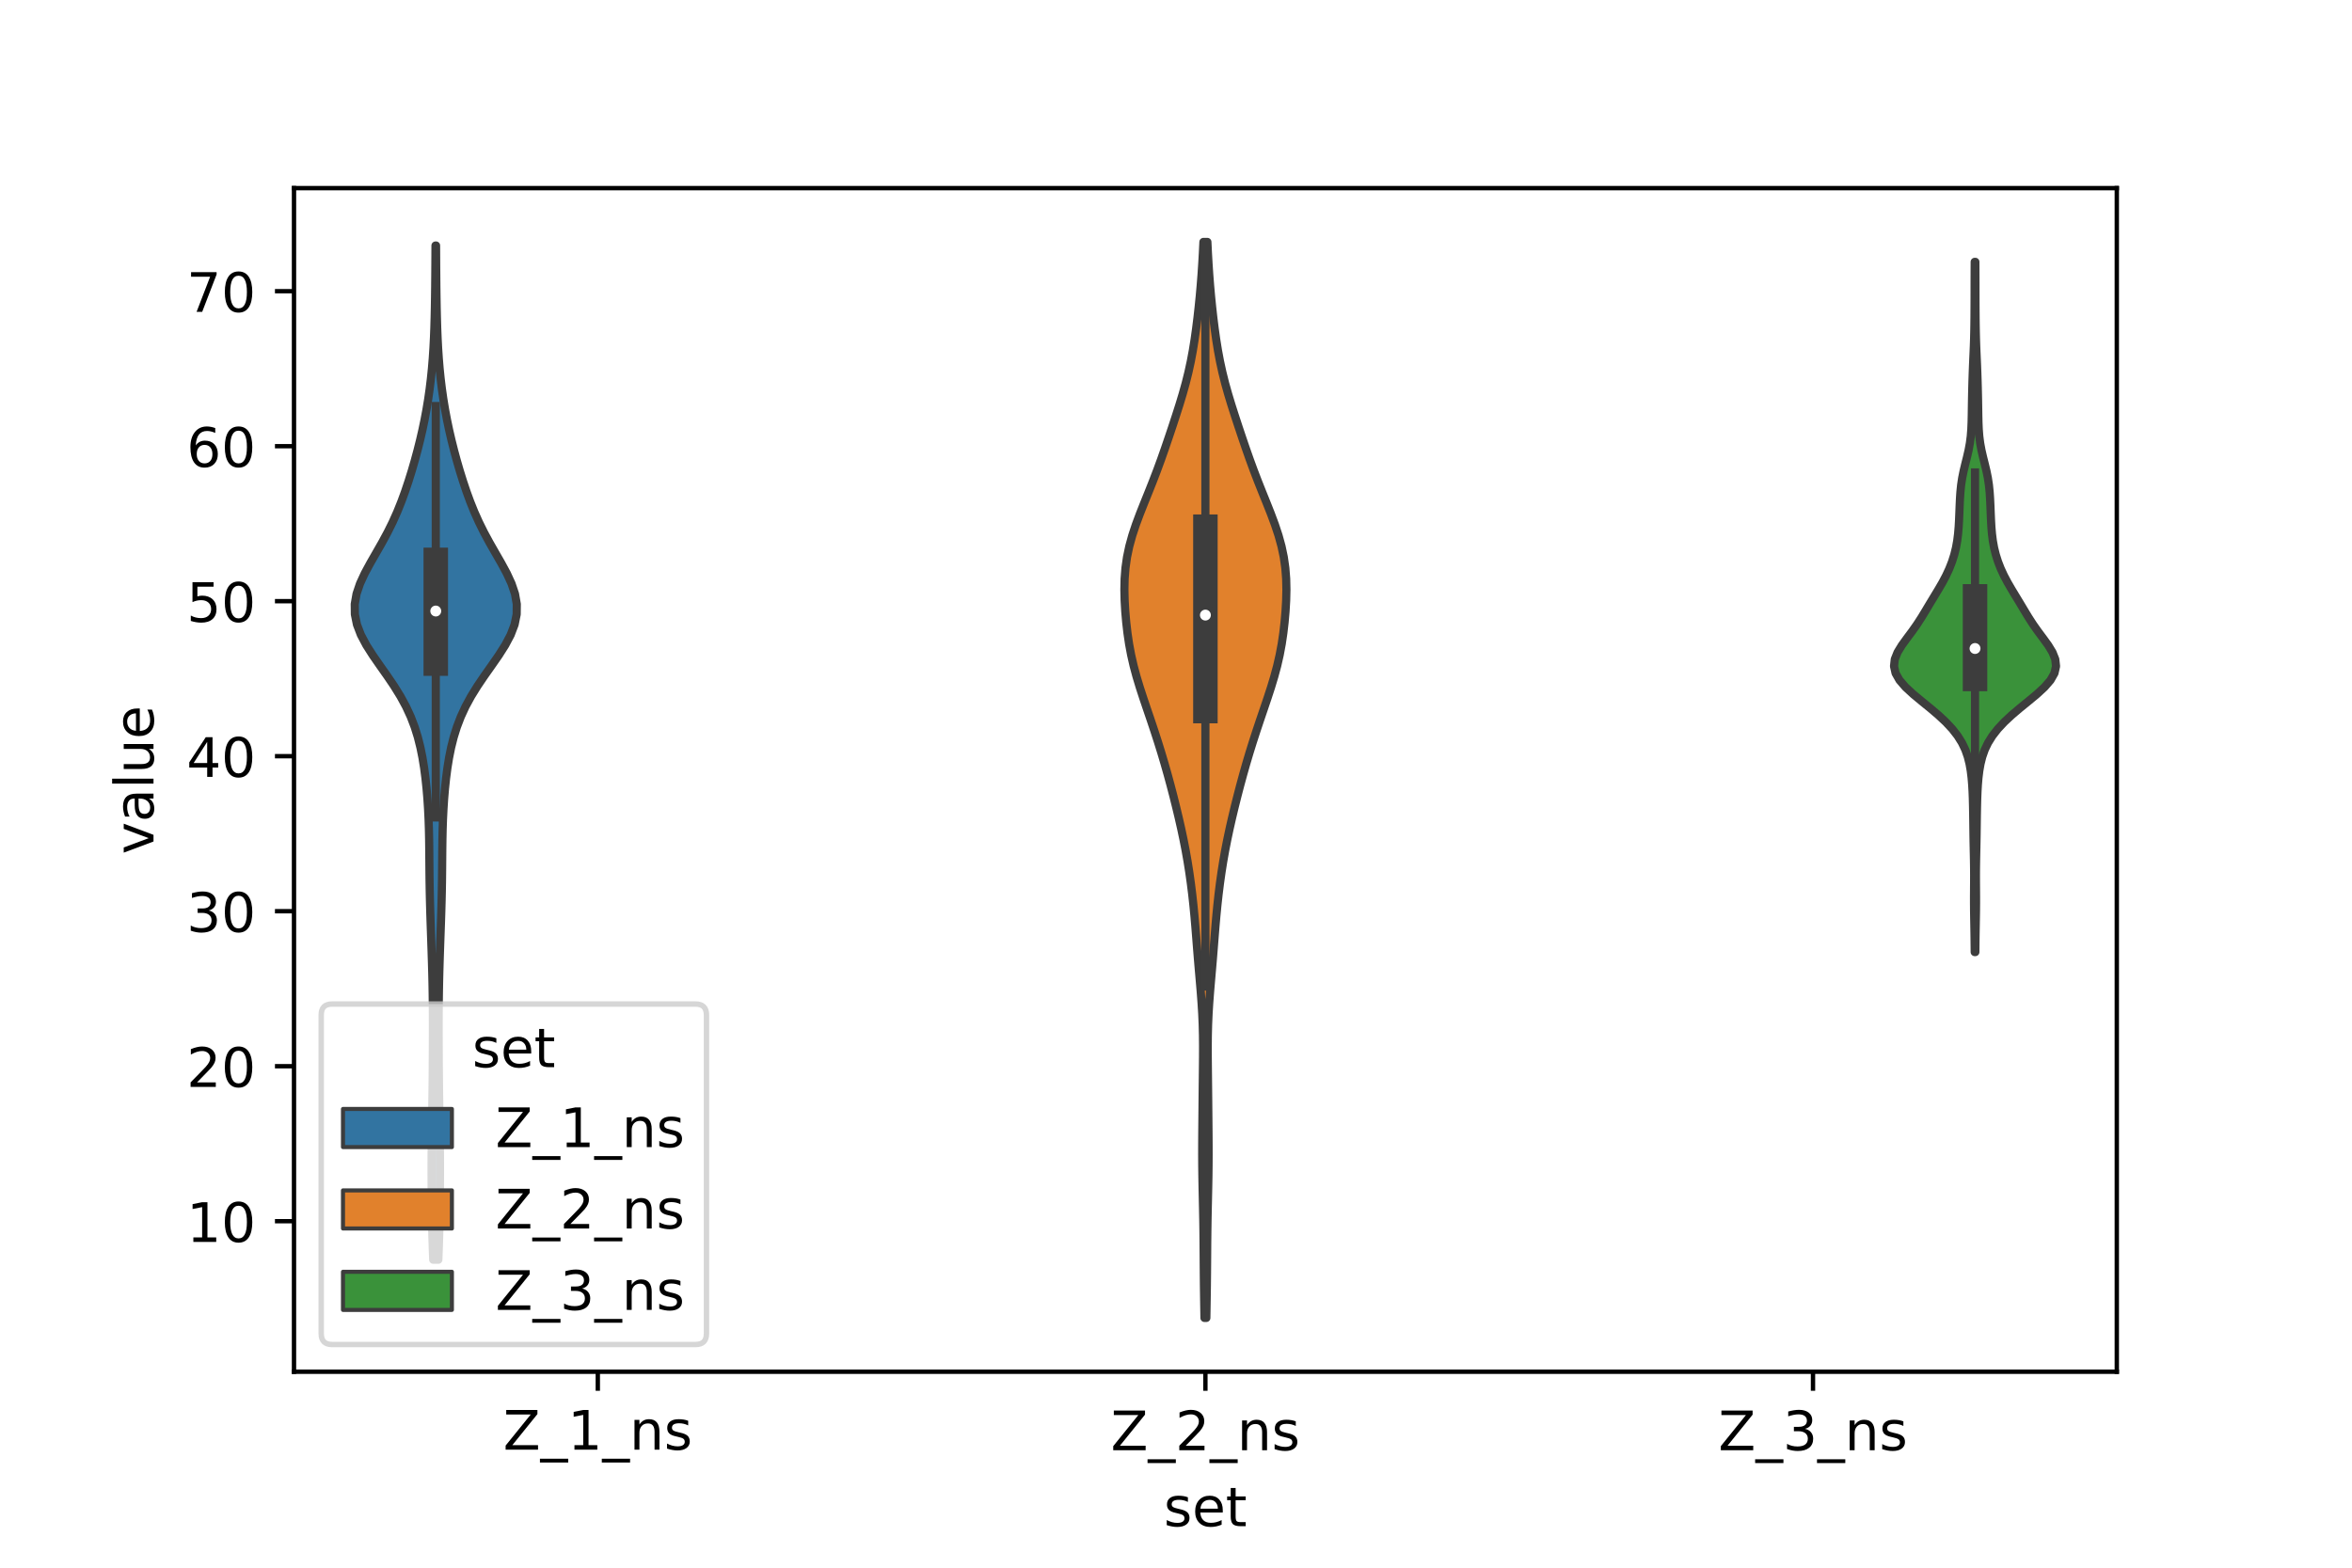 <?xml version="1.0" encoding="utf-8" standalone="no"?>
<!DOCTYPE svg PUBLIC "-//W3C//DTD SVG 1.1//EN"
  "http://www.w3.org/Graphics/SVG/1.1/DTD/svg11.dtd">
<!-- Created with matplotlib (https://matplotlib.org/) -->
<svg height="288pt" version="1.1" viewBox="0 0 432 288" width="432pt" xmlns="http://www.w3.org/2000/svg" xmlns:xlink="http://www.w3.org/1999/xlink">
 <defs>
  <style type="text/css">*{stroke-linecap:butt;stroke-linejoin:round;}</style>
 </defs>
 <g id="figure_1">
  <g id="patch_1">
   <path d="M 0 288 
L 432 288 
L 432 0 
L 0 0 
z
" style="fill:#ffffff;"/>
  </g>
  <g id="axes_1">
   <g id="patch_2">
    <path d="M 54 252 
L 388.8 252 
L 388.8 34.56 
L 54 34.56 
z
" style="fill:#ffffff;"/>
   </g>
   <g id="PolyCollection_1">
    <defs>
     <path d="M 80.512 -56.574 
L 79.568 -56.574 
L 79.496 -58.456 
L 79.434 -60.338 
L 79.384 -62.22 
L 79.345 -64.102 
L 79.316 -65.984 
L 79.295 -67.866 
L 79.279 -69.748 
L 79.27 -71.63 
L 79.267 -73.512 
L 79.271 -75.394 
L 79.285 -77.276 
L 79.306 -79.158 
L 79.334 -81.04 
L 79.366 -82.922 
L 79.397 -84.804 
L 79.426 -86.686 
L 79.45 -88.568 
L 79.469 -90.45 
L 79.484 -92.332 
L 79.496 -94.215 
L 79.505 -96.097 
L 79.51 -97.979 
L 79.511 -99.861 
L 79.506 -101.743 
L 79.492 -103.625 
L 79.469 -105.507 
L 79.436 -107.389 
L 79.392 -109.271 
L 79.339 -111.153 
L 79.279 -113.035 
L 79.215 -114.917 
L 79.15 -116.799 
L 79.085 -118.681 
L 79.025 -120.563 
L 78.973 -122.445 
L 78.93 -124.327 
L 78.898 -126.209 
L 78.877 -128.091 
L 78.861 -129.973 
L 78.845 -131.855 
L 78.821 -133.737 
L 78.781 -135.619 
L 78.717 -137.501 
L 78.626 -139.383 
L 78.504 -141.265 
L 78.346 -143.147 
L 78.148 -145.029 
L 77.904 -146.911 
L 77.6 -148.793 
L 77.221 -150.675 
L 76.75 -152.557 
L 76.164 -154.439 
L 75.444 -156.321 
L 74.574 -158.203 
L 73.55 -160.085 
L 72.384 -161.967 
L 71.11 -163.849 
L 69.782 -165.731 
L 68.476 -167.613 
L 67.279 -169.495 
L 66.282 -171.377 
L 65.563 -173.259 
L 65.181 -175.142 
L 65.16 -177.024 
L 65.49 -178.906 
L 66.126 -180.788 
L 66.995 -182.67 
L 68.013 -184.552 
L 69.094 -186.434 
L 70.168 -188.316 
L 71.185 -190.198 
L 72.119 -192.08 
L 72.961 -193.962 
L 73.719 -195.844 
L 74.407 -197.726 
L 75.038 -199.608 
L 75.625 -201.49 
L 76.172 -203.372 
L 76.682 -205.254 
L 77.155 -207.136 
L 77.59 -209.018 
L 77.983 -210.9 
L 78.335 -212.782 
L 78.646 -214.664 
L 78.915 -216.546 
L 79.144 -218.428 
L 79.335 -220.31 
L 79.49 -222.192 
L 79.613 -224.074 
L 79.708 -225.956 
L 79.781 -227.838 
L 79.835 -229.72 
L 79.877 -231.602 
L 79.908 -233.484 
L 79.933 -235.366 
L 79.951 -237.248 
L 79.966 -239.13 
L 79.978 -241.012 
L 79.988 -242.894 
L 80.092 -242.894 
L 80.092 -242.894 
L 80.102 -241.012 
L 80.114 -239.13 
L 80.129 -237.248 
L 80.147 -235.366 
L 80.172 -233.484 
L 80.203 -231.602 
L 80.245 -229.72 
L 80.299 -227.838 
L 80.372 -225.956 
L 80.467 -224.074 
L 80.59 -222.192 
L 80.745 -220.31 
L 80.936 -218.428 
L 81.165 -216.546 
L 81.434 -214.664 
L 81.745 -212.782 
L 82.097 -210.9 
L 82.49 -209.018 
L 82.925 -207.136 
L 83.398 -205.254 
L 83.908 -203.372 
L 84.455 -201.49 
L 85.042 -199.608 
L 85.673 -197.726 
L 86.361 -195.844 
L 87.119 -193.962 
L 87.961 -192.08 
L 88.895 -190.198 
L 89.912 -188.316 
L 90.986 -186.434 
L 92.067 -184.552 
L 93.085 -182.67 
L 93.954 -180.788 
L 94.59 -178.906 
L 94.92 -177.024 
L 94.899 -175.142 
L 94.517 -173.259 
L 93.798 -171.377 
L 92.801 -169.495 
L 91.604 -167.613 
L 90.298 -165.731 
L 88.97 -163.849 
L 87.696 -161.967 
L 86.53 -160.085 
L 85.506 -158.203 
L 84.636 -156.321 
L 83.916 -154.439 
L 83.33 -152.557 
L 82.859 -150.675 
L 82.48 -148.793 
L 82.176 -146.911 
L 81.932 -145.029 
L 81.734 -143.147 
L 81.576 -141.265 
L 81.454 -139.383 
L 81.363 -137.501 
L 81.299 -135.619 
L 81.259 -133.737 
L 81.235 -131.855 
L 81.219 -129.973 
L 81.203 -128.091 
L 81.182 -126.209 
L 81.15 -124.327 
L 81.107 -122.445 
L 81.055 -120.563 
L 80.995 -118.681 
L 80.93 -116.799 
L 80.865 -114.917 
L 80.801 -113.035 
L 80.741 -111.153 
L 80.688 -109.271 
L 80.644 -107.389 
L 80.611 -105.507 
L 80.588 -103.625 
L 80.574 -101.743 
L 80.569 -99.861 
L 80.57 -97.979 
L 80.575 -96.097 
L 80.584 -94.215 
L 80.596 -92.332 
L 80.611 -90.45 
L 80.63 -88.568 
L 80.654 -86.686 
L 80.683 -84.804 
L 80.714 -82.922 
L 80.746 -81.04 
L 80.774 -79.158 
L 80.795 -77.276 
L 80.809 -75.394 
L 80.813 -73.512 
L 80.81 -71.63 
L 80.801 -69.748 
L 80.785 -67.866 
L 80.764 -65.984 
L 80.735 -64.102 
L 80.696 -62.22 
L 80.646 -60.338 
L 80.584 -58.456 
L 80.512 -56.574 
z
" id="mbf14118d71" style="stroke:#3d3d3d;stroke-width:1.5;"/>
    </defs>
    <g clip-path="url(#p95337a554e)">
     <use style="fill:#3274a1;stroke:#3d3d3d;stroke-width:1.5;" x="0" xlink:href="#mbf14118d71" y="288"/>
    </g>
   </g>
   <g id="PolyCollection_2">
    <defs>
     <path d="M 221.572 -45.884 
L 221.228 -45.884 
L 221.192 -47.88 
L 221.159 -49.877 
L 221.131 -51.874 
L 221.109 -53.87 
L 221.092 -55.867 
L 221.078 -57.864 
L 221.063 -59.86 
L 221.041 -61.857 
L 221.011 -63.854 
L 220.972 -65.851 
L 220.928 -67.847 
L 220.885 -69.844 
L 220.848 -71.841 
L 220.823 -73.837 
L 220.813 -75.834 
L 220.816 -77.831 
L 220.829 -79.827 
L 220.847 -81.824 
L 220.866 -83.821 
L 220.885 -85.818 
L 220.906 -87.814 
L 220.928 -89.811 
L 220.95 -91.808 
L 220.969 -93.804 
L 220.974 -95.801 
L 220.956 -97.798 
L 220.906 -99.794 
L 220.819 -101.791 
L 220.696 -103.788 
L 220.545 -105.784 
L 220.376 -107.781 
L 220.203 -109.778 
L 220.034 -111.775 
L 219.873 -113.771 
L 219.717 -115.768 
L 219.558 -117.765 
L 219.385 -119.761 
L 219.192 -121.758 
L 218.973 -123.755 
L 218.724 -125.751 
L 218.443 -127.748 
L 218.127 -129.745 
L 217.774 -131.741 
L 217.384 -133.738 
L 216.96 -135.735 
L 216.506 -137.732 
L 216.028 -139.728 
L 215.528 -141.725 
L 215.007 -143.722 
L 214.464 -145.718 
L 213.896 -147.715 
L 213.303 -149.712 
L 212.681 -151.708 
L 212.034 -153.705 
L 211.366 -155.702 
L 210.686 -157.699 
L 210.01 -159.695 
L 209.358 -161.692 
L 208.753 -163.689 
L 208.215 -165.685 
L 207.759 -167.682 
L 207.385 -169.679 
L 207.089 -171.675 
L 206.857 -173.672 
L 206.683 -175.669 
L 206.567 -177.665 
L 206.52 -179.662 
L 206.563 -181.659 
L 206.718 -183.656 
L 207.002 -185.652 
L 207.422 -187.649 
L 207.973 -189.646 
L 208.635 -191.642 
L 209.379 -193.639 
L 210.171 -195.636 
L 210.977 -197.632 
L 211.77 -199.629 
L 212.535 -201.626 
L 213.267 -203.622 
L 213.97 -205.619 
L 214.653 -207.616 
L 215.322 -209.613 
L 215.978 -211.609 
L 216.616 -213.606 
L 217.221 -215.603 
L 217.78 -217.599 
L 218.279 -219.596 
L 218.715 -221.593 
L 219.089 -223.589 
L 219.41 -225.586 
L 219.69 -227.583 
L 219.94 -229.58 
L 220.163 -231.576 
L 220.364 -233.573 
L 220.541 -235.57 
L 220.695 -237.566 
L 220.827 -239.563 
L 220.94 -241.56 
L 221.037 -243.556 
L 221.763 -243.556 
L 221.763 -243.556 
L 221.86 -241.56 
L 221.973 -239.563 
L 222.105 -237.566 
L 222.259 -235.57 
L 222.436 -233.573 
L 222.637 -231.576 
L 222.86 -229.58 
L 223.11 -227.583 
L 223.39 -225.586 
L 223.711 -223.589 
L 224.085 -221.593 
L 224.521 -219.596 
L 225.02 -217.599 
L 225.579 -215.603 
L 226.184 -213.606 
L 226.822 -211.609 
L 227.478 -209.613 
L 228.147 -207.616 
L 228.83 -205.619 
L 229.533 -203.622 
L 230.265 -201.626 
L 231.03 -199.629 
L 231.823 -197.632 
L 232.629 -195.636 
L 233.421 -193.639 
L 234.165 -191.642 
L 234.827 -189.646 
L 235.378 -187.649 
L 235.798 -185.652 
L 236.082 -183.656 
L 236.237 -181.659 
L 236.28 -179.662 
L 236.233 -177.665 
L 236.117 -175.669 
L 235.943 -173.672 
L 235.711 -171.675 
L 235.415 -169.679 
L 235.041 -167.682 
L 234.585 -165.685 
L 234.047 -163.689 
L 233.442 -161.692 
L 232.79 -159.695 
L 232.114 -157.699 
L 231.434 -155.702 
L 230.766 -153.705 
L 230.119 -151.708 
L 229.497 -149.712 
L 228.904 -147.715 
L 228.336 -145.718 
L 227.793 -143.722 
L 227.272 -141.725 
L 226.772 -139.728 
L 226.294 -137.732 
L 225.84 -135.735 
L 225.416 -133.738 
L 225.026 -131.741 
L 224.673 -129.745 
L 224.357 -127.748 
L 224.076 -125.751 
L 223.827 -123.755 
L 223.608 -121.758 
L 223.415 -119.761 
L 223.242 -117.765 
L 223.083 -115.768 
L 222.927 -113.771 
L 222.766 -111.775 
L 222.597 -109.778 
L 222.424 -107.781 
L 222.255 -105.784 
L 222.104 -103.788 
L 221.981 -101.791 
L 221.894 -99.794 
L 221.844 -97.798 
L 221.826 -95.801 
L 221.831 -93.804 
L 221.85 -91.808 
L 221.872 -89.811 
L 221.894 -87.814 
L 221.915 -85.818 
L 221.934 -83.821 
L 221.953 -81.824 
L 221.971 -79.827 
L 221.984 -77.831 
L 221.987 -75.834 
L 221.977 -73.837 
L 221.952 -71.841 
L 221.915 -69.844 
L 221.872 -67.847 
L 221.828 -65.851 
L 221.789 -63.854 
L 221.759 -61.857 
L 221.737 -59.86 
L 221.722 -57.864 
L 221.708 -55.867 
L 221.691 -53.87 
L 221.669 -51.874 
L 221.641 -49.877 
L 221.608 -47.88 
L 221.572 -45.884 
z
" id="m1ab282c4ca" style="stroke:#3d3d3d;stroke-width:1.5;"/>
    </defs>
    <g clip-path="url(#p95337a554e)">
     <use style="fill:#e1812c;stroke:#3d3d3d;stroke-width:1.5;" x="0" xlink:href="#m1ab282c4ca" y="288"/>
    </g>
   </g>
   <g id="PolyCollection_3">
    <defs>
     <path d="M 362.819 -113.093 
L 362.701 -113.093 
L 362.688 -114.373 
L 362.673 -115.654 
L 362.653 -116.935 
L 362.63 -118.216 
L 362.606 -119.497 
L 362.586 -120.778 
L 362.576 -122.058 
L 362.575 -123.339 
L 362.583 -124.62 
L 362.593 -125.901 
L 362.597 -127.182 
L 362.59 -128.462 
L 362.571 -129.743 
L 362.545 -131.024 
L 362.516 -132.305 
L 362.49 -133.586 
L 362.47 -134.867 
L 362.453 -136.147 
L 362.436 -137.428 
L 362.417 -138.709 
L 362.392 -139.99 
L 362.359 -141.271 
L 362.31 -142.551 
L 362.238 -143.832 
L 362.131 -145.113 
L 361.976 -146.394 
L 361.752 -147.675 
L 361.433 -148.956 
L 360.986 -150.236 
L 360.377 -151.517 
L 359.58 -152.798 
L 358.582 -154.079 
L 357.386 -155.36 
L 356.013 -156.64 
L 354.505 -157.921 
L 352.931 -159.202 
L 351.389 -160.483 
L 350.001 -161.764 
L 348.894 -163.045 
L 348.169 -164.325 
L 347.88 -165.606 
L 348.022 -166.887 
L 348.534 -168.168 
L 349.315 -169.449 
L 350.242 -170.729 
L 351.197 -172.01 
L 352.101 -173.291 
L 352.929 -174.572 
L 353.706 -175.853 
L 354.471 -177.134 
L 355.246 -178.414 
L 356.022 -179.695 
L 356.767 -180.976 
L 357.446 -182.257 
L 358.039 -183.538 
L 358.539 -184.818 
L 358.945 -186.099 
L 359.26 -187.38 
L 359.491 -188.661 
L 359.65 -189.942 
L 359.757 -191.222 
L 359.828 -192.503 
L 359.882 -193.784 
L 359.932 -195.065 
L 359.992 -196.346 
L 360.077 -197.627 
L 360.208 -198.907 
L 360.401 -200.188 
L 360.659 -201.469 
L 360.966 -202.75 
L 361.287 -204.031 
L 361.581 -205.311 
L 361.816 -206.592 
L 361.98 -207.873 
L 362.079 -209.154 
L 362.132 -210.435 
L 362.161 -211.716 
L 362.181 -212.996 
L 362.201 -214.277 
L 362.227 -215.558 
L 362.257 -216.839 
L 362.293 -218.12 
L 362.335 -219.4 
L 362.384 -220.681 
L 362.438 -221.962 
L 362.495 -223.243 
L 362.548 -224.524 
L 362.591 -225.805 
L 362.622 -227.085 
L 362.644 -228.366 
L 362.659 -229.647 
L 362.669 -230.928 
L 362.675 -232.209 
L 362.68 -233.489 
L 362.682 -234.77 
L 362.684 -236.051 
L 362.687 -237.332 
L 362.692 -238.613 
L 362.7 -239.894 
L 362.82 -239.894 
L 362.82 -239.894 
L 362.828 -238.613 
L 362.833 -237.332 
L 362.836 -236.051 
L 362.838 -234.77 
L 362.84 -233.489 
L 362.845 -232.209 
L 362.851 -230.928 
L 362.861 -229.647 
L 362.876 -228.366 
L 362.898 -227.085 
L 362.929 -225.805 
L 362.972 -224.524 
L 363.025 -223.243 
L 363.082 -221.962 
L 363.136 -220.681 
L 363.185 -219.4 
L 363.227 -218.12 
L 363.263 -216.839 
L 363.293 -215.558 
L 363.319 -214.277 
L 363.339 -212.996 
L 363.359 -211.716 
L 363.388 -210.435 
L 363.441 -209.154 
L 363.54 -207.873 
L 363.704 -206.592 
L 363.939 -205.311 
L 364.233 -204.031 
L 364.553 -202.75 
L 364.861 -201.469 
L 365.119 -200.188 
L 365.312 -198.907 
L 365.443 -197.627 
L 365.528 -196.346 
L 365.588 -195.065 
L 365.638 -193.784 
L 365.692 -192.503 
L 365.763 -191.222 
L 365.87 -189.942 
L 366.029 -188.661 
L 366.26 -187.38 
L 366.575 -186.099 
L 366.981 -184.818 
L 367.481 -183.538 
L 368.074 -182.257 
L 368.753 -180.976 
L 369.498 -179.695 
L 370.274 -178.414 
L 371.049 -177.134 
L 371.814 -175.853 
L 372.591 -174.572 
L 373.419 -173.291 
L 374.323 -172.01 
L 375.278 -170.729 
L 376.205 -169.449 
L 376.986 -168.168 
L 377.498 -166.887 
L 377.64 -165.606 
L 377.351 -164.325 
L 376.626 -163.045 
L 375.519 -161.764 
L 374.131 -160.483 
L 372.589 -159.202 
L 371.015 -157.921 
L 369.507 -156.64 
L 368.134 -155.36 
L 366.938 -154.079 
L 365.94 -152.798 
L 365.143 -151.517 
L 364.534 -150.236 
L 364.087 -148.956 
L 363.768 -147.675 
L 363.544 -146.394 
L 363.389 -145.113 
L 363.282 -143.832 
L 363.21 -142.551 
L 363.161 -141.271 
L 363.128 -139.99 
L 363.103 -138.709 
L 363.084 -137.428 
L 363.067 -136.147 
L 363.05 -134.867 
L 363.03 -133.586 
L 363.004 -132.305 
L 362.975 -131.024 
L 362.949 -129.743 
L 362.93 -128.462 
L 362.923 -127.182 
L 362.927 -125.901 
L 362.937 -124.62 
L 362.945 -123.339 
L 362.944 -122.058 
L 362.934 -120.778 
L 362.914 -119.497 
L 362.89 -118.216 
L 362.867 -116.935 
L 362.847 -115.654 
L 362.832 -114.373 
L 362.819 -113.093 
z
" id="mf2bb070909" style="stroke:#3d3d3d;stroke-width:1.5;"/>
    </defs>
    <g clip-path="url(#p95337a554e)">
     <use style="fill:#3a923a;stroke:#3d3d3d;stroke-width:1.5;" x="0" xlink:href="#mf2bb070909" y="288"/>
    </g>
   </g>
   <g id="patch_3">
    <path clip-path="url(#p95337a554e)" d="M 109.8 252.826 
L 109.8 252.826 
L 109.8 252.826 
L 109.8 252.826 
z
" style="fill:#3274a1;stroke:#3d3d3d;stroke-linejoin:miter;stroke-width:0.75;"/>
   </g>
   <g id="patch_4">
    <path clip-path="url(#p95337a554e)" d="M 109.8 252.826 
L 109.8 252.826 
L 109.8 252.826 
L 109.8 252.826 
z
" style="fill:#e1812c;stroke:#3d3d3d;stroke-linejoin:miter;stroke-width:0.75;"/>
   </g>
   <g id="patch_5">
    <path clip-path="url(#p95337a554e)" d="M 109.8 252.826 
L 109.8 252.826 
L 109.8 252.826 
L 109.8 252.826 
z
" style="fill:#3a923a;stroke:#3d3d3d;stroke-linejoin:miter;stroke-width:0.75;"/>
   </g>
   <g id="matplotlib.axis_1">
    <g id="xtick_1">
     <g id="line2d_1">
      <defs>
       <path d="M 0 0 
L 0 3.5 
" id="ma0625bc5d0" style="stroke:#000000;stroke-width:0.8;"/>
      </defs>
      <g>
       <use style="stroke:#000000;stroke-width:0.8;" x="109.8" xlink:href="#ma0625bc5d0" y="252"/>
      </g>
     </g>
     <g id="text_1">
      <!-- Z_1_ns -->
      <g transform="translate(92.42 266.32)scale(0.1 -0.1)">
       <defs>
        <path d="M 5.609 72.906 
L 62.891 72.906 
L 62.891 65.375 
L 16.797 8.297 
L 64.016 8.297 
L 64.016 0 
L 4.5 0 
L 4.5 7.516 
L 50.594 64.594 
L 5.609 64.594 
z
" id="DejaVuSans-90"/>
        <path d="M 50.984 -16.609 
L 50.984 -23.578 
L -0.984 -23.578 
L -0.984 -16.609 
z
" id="DejaVuSans-95"/>
        <path d="M 12.406 8.297 
L 28.516 8.297 
L 28.516 63.922 
L 10.984 60.406 
L 10.984 69.391 
L 28.422 72.906 
L 38.281 72.906 
L 38.281 8.297 
L 54.391 8.297 
L 54.391 0 
L 12.406 0 
z
" id="DejaVuSans-49"/>
        <path d="M 54.891 33.016 
L 54.891 0 
L 45.906 0 
L 45.906 32.719 
Q 45.906 40.484 42.875 44.328 
Q 39.844 48.188 33.797 48.188 
Q 26.516 48.188 22.312 43.547 
Q 18.109 38.922 18.109 30.906 
L 18.109 0 
L 9.078 0 
L 9.078 54.688 
L 18.109 54.688 
L 18.109 46.188 
Q 21.344 51.125 25.703 53.562 
Q 30.078 56 35.797 56 
Q 45.219 56 50.047 50.172 
Q 54.891 44.344 54.891 33.016 
z
" id="DejaVuSans-110"/>
        <path d="M 44.281 53.078 
L 44.281 44.578 
Q 40.484 46.531 36.375 47.5 
Q 32.281 48.484 27.875 48.484 
Q 21.188 48.484 17.844 46.438 
Q 14.5 44.391 14.5 40.281 
Q 14.5 37.156 16.891 35.375 
Q 19.281 33.594 26.516 31.984 
L 29.594 31.297 
Q 39.156 29.25 43.188 25.516 
Q 47.219 21.781 47.219 15.094 
Q 47.219 7.469 41.188 3.016 
Q 35.156 -1.422 24.609 -1.422 
Q 20.219 -1.422 15.453 -0.562 
Q 10.688 0.297 5.422 2 
L 5.422 11.281 
Q 10.406 8.688 15.234 7.391 
Q 20.062 6.109 24.812 6.109 
Q 31.156 6.109 34.562 8.281 
Q 37.984 10.453 37.984 14.406 
Q 37.984 18.062 35.516 20.016 
Q 33.062 21.969 24.703 23.781 
L 21.578 24.516 
Q 13.234 26.266 9.516 29.906 
Q 5.812 33.547 5.812 39.891 
Q 5.812 47.609 11.281 51.797 
Q 16.75 56 26.812 56 
Q 31.781 56 36.172 55.266 
Q 40.578 54.547 44.281 53.078 
z
" id="DejaVuSans-115"/>
       </defs>
       <use xlink:href="#DejaVuSans-90"/>
       <use x="68.506" xlink:href="#DejaVuSans-95"/>
       <use x="118.506" xlink:href="#DejaVuSans-49"/>
       <use x="182.129" xlink:href="#DejaVuSans-95"/>
       <use x="232.129" xlink:href="#DejaVuSans-110"/>
       <use x="295.508" xlink:href="#DejaVuSans-115"/>
      </g>
     </g>
    </g>
    <g id="xtick_2">
     <g id="line2d_2">
      <g>
       <use style="stroke:#000000;stroke-width:0.8;" x="221.4" xlink:href="#ma0625bc5d0" y="252"/>
      </g>
     </g>
     <g id="text_2">
      <!-- Z_2_ns -->
      <g transform="translate(204.02 266.422)scale(0.1 -0.1)">
       <defs>
        <path d="M 19.188 8.297 
L 53.609 8.297 
L 53.609 0 
L 7.328 0 
L 7.328 8.297 
Q 12.938 14.109 22.625 23.891 
Q 32.328 33.688 34.812 36.531 
Q 39.547 41.844 41.422 45.531 
Q 43.312 49.219 43.312 52.781 
Q 43.312 58.594 39.234 62.25 
Q 35.156 65.922 28.609 65.922 
Q 23.969 65.922 18.812 64.312 
Q 13.672 62.703 7.812 59.422 
L 7.812 69.391 
Q 13.766 71.781 18.938 73 
Q 24.125 74.219 28.422 74.219 
Q 39.75 74.219 46.484 68.547 
Q 53.219 62.891 53.219 53.422 
Q 53.219 48.922 51.531 44.891 
Q 49.859 40.875 45.406 35.406 
Q 44.188 33.984 37.641 27.219 
Q 31.109 20.453 19.188 8.297 
z
" id="DejaVuSans-50"/>
       </defs>
       <use xlink:href="#DejaVuSans-90"/>
       <use x="68.506" xlink:href="#DejaVuSans-95"/>
       <use x="118.506" xlink:href="#DejaVuSans-50"/>
       <use x="182.129" xlink:href="#DejaVuSans-95"/>
       <use x="232.129" xlink:href="#DejaVuSans-110"/>
       <use x="295.508" xlink:href="#DejaVuSans-115"/>
      </g>
     </g>
    </g>
    <g id="xtick_3">
     <g id="line2d_3">
      <g>
       <use style="stroke:#000000;stroke-width:0.8;" x="333" xlink:href="#ma0625bc5d0" y="252"/>
      </g>
     </g>
     <g id="text_3">
      <!-- Z_3_ns -->
      <g transform="translate(315.62 266.422)scale(0.1 -0.1)">
       <defs>
        <path d="M 40.578 39.312 
Q 47.656 37.797 51.625 33 
Q 55.609 28.219 55.609 21.188 
Q 55.609 10.406 48.188 4.484 
Q 40.766 -1.422 27.094 -1.422 
Q 22.516 -1.422 17.656 -0.516 
Q 12.797 0.391 7.625 2.203 
L 7.625 11.719 
Q 11.719 9.328 16.594 8.109 
Q 21.484 6.891 26.812 6.891 
Q 36.078 6.891 40.938 10.547 
Q 45.797 14.203 45.797 21.188 
Q 45.797 27.641 41.281 31.266 
Q 36.766 34.906 28.719 34.906 
L 20.219 34.906 
L 20.219 43.016 
L 29.109 43.016 
Q 36.375 43.016 40.234 45.922 
Q 44.094 48.828 44.094 54.297 
Q 44.094 59.906 40.109 62.906 
Q 36.141 65.922 28.719 65.922 
Q 24.656 65.922 20.016 65.031 
Q 15.375 64.156 9.812 62.312 
L 9.812 71.094 
Q 15.438 72.656 20.344 73.438 
Q 25.25 74.219 29.594 74.219 
Q 40.828 74.219 47.359 69.109 
Q 53.906 64.016 53.906 55.328 
Q 53.906 49.266 50.438 45.094 
Q 46.969 40.922 40.578 39.312 
z
" id="DejaVuSans-51"/>
       </defs>
       <use xlink:href="#DejaVuSans-90"/>
       <use x="68.506" xlink:href="#DejaVuSans-95"/>
       <use x="118.506" xlink:href="#DejaVuSans-51"/>
       <use x="182.129" xlink:href="#DejaVuSans-95"/>
       <use x="232.129" xlink:href="#DejaVuSans-110"/>
       <use x="295.508" xlink:href="#DejaVuSans-115"/>
      </g>
     </g>
    </g>
    <g id="text_4">
     <!-- set -->
     <g transform="translate(213.759 280.378)scale(0.1 -0.1)">
      <defs>
       <path d="M 56.203 29.594 
L 56.203 25.203 
L 14.891 25.203 
Q 15.484 15.922 20.484 11.062 
Q 25.484 6.203 34.422 6.203 
Q 39.594 6.203 44.453 7.469 
Q 49.312 8.734 54.109 11.281 
L 54.109 2.781 
Q 49.266 0.734 44.188 -0.344 
Q 39.109 -1.422 33.891 -1.422 
Q 20.797 -1.422 13.156 6.188 
Q 5.516 13.812 5.516 26.812 
Q 5.516 40.234 12.766 48.109 
Q 20.016 56 32.328 56 
Q 43.359 56 49.781 48.891 
Q 56.203 41.797 56.203 29.594 
z
M 47.219 32.234 
Q 47.125 39.594 43.094 43.984 
Q 39.062 48.391 32.422 48.391 
Q 24.906 48.391 20.391 44.141 
Q 15.875 39.891 15.188 32.172 
z
" id="DejaVuSans-101"/>
       <path d="M 18.312 70.219 
L 18.312 54.688 
L 36.812 54.688 
L 36.812 47.703 
L 18.312 47.703 
L 18.312 18.016 
Q 18.312 11.328 20.141 9.422 
Q 21.969 7.516 27.594 7.516 
L 36.812 7.516 
L 36.812 0 
L 27.594 0 
Q 17.188 0 13.234 3.875 
Q 9.281 7.766 9.281 18.016 
L 9.281 47.703 
L 2.688 47.703 
L 2.688 54.688 
L 9.281 54.688 
L 9.281 70.219 
z
" id="DejaVuSans-116"/>
      </defs>
      <use xlink:href="#DejaVuSans-115"/>
      <use x="52.1" xlink:href="#DejaVuSans-101"/>
      <use x="113.623" xlink:href="#DejaVuSans-116"/>
     </g>
    </g>
   </g>
   <g id="matplotlib.axis_2">
    <g id="ytick_1">
     <g id="line2d_4">
      <defs>
       <path d="M 0 0 
L -3.5 0 
" id="m39befefe5b" style="stroke:#000000;stroke-width:0.8;"/>
      </defs>
      <g>
       <use style="stroke:#000000;stroke-width:0.8;" x="54" xlink:href="#m39befefe5b" y="224.349"/>
      </g>
     </g>
     <g id="text_5">
      <!-- 10 -->
      <g transform="translate(34.275 228.149)scale(0.1 -0.1)">
       <defs>
        <path d="M 31.781 66.406 
Q 24.172 66.406 20.328 58.906 
Q 16.5 51.422 16.5 36.375 
Q 16.5 21.391 20.328 13.891 
Q 24.172 6.391 31.781 6.391 
Q 39.453 6.391 43.281 13.891 
Q 47.125 21.391 47.125 36.375 
Q 47.125 51.422 43.281 58.906 
Q 39.453 66.406 31.781 66.406 
z
M 31.781 74.219 
Q 44.047 74.219 50.516 64.516 
Q 56.984 54.828 56.984 36.375 
Q 56.984 17.969 50.516 8.266 
Q 44.047 -1.422 31.781 -1.422 
Q 19.531 -1.422 13.062 8.266 
Q 6.594 17.969 6.594 36.375 
Q 6.594 54.828 13.062 64.516 
Q 19.531 74.219 31.781 74.219 
z
" id="DejaVuSans-48"/>
       </defs>
       <use xlink:href="#DejaVuSans-49"/>
       <use x="63.623" xlink:href="#DejaVuSans-48"/>
      </g>
     </g>
    </g>
    <g id="ytick_2">
     <g id="line2d_5">
      <g>
       <use style="stroke:#000000;stroke-width:0.8;" x="54" xlink:href="#m39befefe5b" y="195.873"/>
      </g>
     </g>
     <g id="text_6">
      <!-- 20 -->
      <g transform="translate(34.275 199.673)scale(0.1 -0.1)">
       <use xlink:href="#DejaVuSans-50"/>
       <use x="63.623" xlink:href="#DejaVuSans-48"/>
      </g>
     </g>
    </g>
    <g id="ytick_3">
     <g id="line2d_6">
      <g>
       <use style="stroke:#000000;stroke-width:0.8;" x="54" xlink:href="#m39befefe5b" y="167.397"/>
      </g>
     </g>
     <g id="text_7">
      <!-- 30 -->
      <g transform="translate(34.275 171.196)scale(0.1 -0.1)">
       <use xlink:href="#DejaVuSans-51"/>
       <use x="63.623" xlink:href="#DejaVuSans-48"/>
      </g>
     </g>
    </g>
    <g id="ytick_4">
     <g id="line2d_7">
      <g>
       <use style="stroke:#000000;stroke-width:0.8;" x="54" xlink:href="#m39befefe5b" y="138.921"/>
      </g>
     </g>
     <g id="text_8">
      <!-- 40 -->
      <g transform="translate(34.275 142.72)scale(0.1 -0.1)">
       <defs>
        <path d="M 37.797 64.312 
L 12.891 25.391 
L 37.797 25.391 
z
M 35.203 72.906 
L 47.609 72.906 
L 47.609 25.391 
L 58.016 25.391 
L 58.016 17.188 
L 47.609 17.188 
L 47.609 0 
L 37.797 0 
L 37.797 17.188 
L 4.891 17.188 
L 4.891 26.703 
z
" id="DejaVuSans-52"/>
       </defs>
       <use xlink:href="#DejaVuSans-52"/>
       <use x="63.623" xlink:href="#DejaVuSans-48"/>
      </g>
     </g>
    </g>
    <g id="ytick_5">
     <g id="line2d_8">
      <g>
       <use style="stroke:#000000;stroke-width:0.8;" x="54" xlink:href="#m39befefe5b" y="110.445"/>
      </g>
     </g>
     <g id="text_9">
      <!-- 50 -->
      <g transform="translate(34.275 114.244)scale(0.1 -0.1)">
       <defs>
        <path d="M 10.797 72.906 
L 49.516 72.906 
L 49.516 64.594 
L 19.828 64.594 
L 19.828 46.734 
Q 21.969 47.469 24.109 47.828 
Q 26.266 48.188 28.422 48.188 
Q 40.625 48.188 47.75 41.5 
Q 54.891 34.812 54.891 23.391 
Q 54.891 11.625 47.562 5.094 
Q 40.234 -1.422 26.906 -1.422 
Q 22.312 -1.422 17.547 -0.641 
Q 12.797 0.141 7.719 1.703 
L 7.719 11.625 
Q 12.109 9.234 16.797 8.062 
Q 21.484 6.891 26.703 6.891 
Q 35.156 6.891 40.078 11.328 
Q 45.016 15.766 45.016 23.391 
Q 45.016 31 40.078 35.438 
Q 35.156 39.891 26.703 39.891 
Q 22.75 39.891 18.812 39.016 
Q 14.891 38.141 10.797 36.281 
z
" id="DejaVuSans-53"/>
       </defs>
       <use xlink:href="#DejaVuSans-53"/>
       <use x="63.623" xlink:href="#DejaVuSans-48"/>
      </g>
     </g>
    </g>
    <g id="ytick_6">
     <g id="line2d_9">
      <g>
       <use style="stroke:#000000;stroke-width:0.8;" x="54" xlink:href="#m39befefe5b" y="81.969"/>
      </g>
     </g>
     <g id="text_10">
      <!-- 60 -->
      <g transform="translate(34.275 85.768)scale(0.1 -0.1)">
       <defs>
        <path d="M 33.016 40.375 
Q 26.375 40.375 22.484 35.828 
Q 18.609 31.297 18.609 23.391 
Q 18.609 15.531 22.484 10.953 
Q 26.375 6.391 33.016 6.391 
Q 39.656 6.391 43.531 10.953 
Q 47.406 15.531 47.406 23.391 
Q 47.406 31.297 43.531 35.828 
Q 39.656 40.375 33.016 40.375 
z
M 52.594 71.297 
L 52.594 62.312 
Q 48.875 64.062 45.094 64.984 
Q 41.312 65.922 37.594 65.922 
Q 27.828 65.922 22.672 59.328 
Q 17.531 52.734 16.797 39.406 
Q 19.672 43.656 24.016 45.922 
Q 28.375 48.188 33.594 48.188 
Q 44.578 48.188 50.953 41.516 
Q 57.328 34.859 57.328 23.391 
Q 57.328 12.156 50.688 5.359 
Q 44.047 -1.422 33.016 -1.422 
Q 20.359 -1.422 13.672 8.266 
Q 6.984 17.969 6.984 36.375 
Q 6.984 53.656 15.188 63.938 
Q 23.391 74.219 37.203 74.219 
Q 40.922 74.219 44.703 73.484 
Q 48.484 72.75 52.594 71.297 
z
" id="DejaVuSans-54"/>
       </defs>
       <use xlink:href="#DejaVuSans-54"/>
       <use x="63.623" xlink:href="#DejaVuSans-48"/>
      </g>
     </g>
    </g>
    <g id="ytick_7">
     <g id="line2d_10">
      <g>
       <use style="stroke:#000000;stroke-width:0.8;" x="54" xlink:href="#m39befefe5b" y="53.492"/>
      </g>
     </g>
     <g id="text_11">
      <!-- 70 -->
      <g transform="translate(34.275 57.292)scale(0.1 -0.1)">
       <defs>
        <path d="M 8.203 72.906 
L 55.078 72.906 
L 55.078 68.703 
L 28.609 0 
L 18.312 0 
L 43.219 64.594 
L 8.203 64.594 
z
" id="DejaVuSans-55"/>
       </defs>
       <use xlink:href="#DejaVuSans-55"/>
       <use x="63.623" xlink:href="#DejaVuSans-48"/>
      </g>
     </g>
    </g>
    <g id="text_12">
     <!-- value -->
     <g transform="translate(28.195 156.938)rotate(-90)scale(0.1 -0.1)">
      <defs>
       <path d="M 2.984 54.688 
L 12.5 54.688 
L 29.594 8.797 
L 46.688 54.688 
L 56.203 54.688 
L 35.688 0 
L 23.484 0 
z
" id="DejaVuSans-118"/>
       <path d="M 34.281 27.484 
Q 23.391 27.484 19.188 25 
Q 14.984 22.516 14.984 16.5 
Q 14.984 11.719 18.141 8.906 
Q 21.297 6.109 26.703 6.109 
Q 34.188 6.109 38.703 11.406 
Q 43.219 16.703 43.219 25.484 
L 43.219 27.484 
z
M 52.203 31.203 
L 52.203 0 
L 43.219 0 
L 43.219 8.297 
Q 40.141 3.328 35.547 0.953 
Q 30.953 -1.422 24.312 -1.422 
Q 15.922 -1.422 10.953 3.297 
Q 6 8.016 6 15.922 
Q 6 25.141 12.172 29.828 
Q 18.359 34.516 30.609 34.516 
L 43.219 34.516 
L 43.219 35.406 
Q 43.219 41.609 39.141 45 
Q 35.062 48.391 27.688 48.391 
Q 23 48.391 18.547 47.266 
Q 14.109 46.141 10.016 43.891 
L 10.016 52.203 
Q 14.938 54.109 19.578 55.047 
Q 24.219 56 28.609 56 
Q 40.484 56 46.344 49.844 
Q 52.203 43.703 52.203 31.203 
z
" id="DejaVuSans-97"/>
       <path d="M 9.422 75.984 
L 18.406 75.984 
L 18.406 0 
L 9.422 0 
z
" id="DejaVuSans-108"/>
       <path d="M 8.5 21.578 
L 8.5 54.688 
L 17.484 54.688 
L 17.484 21.922 
Q 17.484 14.156 20.5 10.266 
Q 23.531 6.391 29.594 6.391 
Q 36.859 6.391 41.078 11.031 
Q 45.312 15.672 45.312 23.688 
L 45.312 54.688 
L 54.297 54.688 
L 54.297 0 
L 45.312 0 
L 45.312 8.406 
Q 42.047 3.422 37.719 1 
Q 33.406 -1.422 27.688 -1.422 
Q 18.266 -1.422 13.375 4.438 
Q 8.5 10.297 8.5 21.578 
z
M 31.109 56 
z
" id="DejaVuSans-117"/>
      </defs>
      <use xlink:href="#DejaVuSans-118"/>
      <use x="59.18" xlink:href="#DejaVuSans-97"/>
      <use x="120.459" xlink:href="#DejaVuSans-108"/>
      <use x="148.242" xlink:href="#DejaVuSans-117"/>
      <use x="211.621" xlink:href="#DejaVuSans-101"/>
     </g>
    </g>
   </g>
   <g id="line2d_11">
    <path clip-path="url(#p95337a554e)" d="M 80.04 150.178 
L 80.04 74.596 
" style="fill:none;stroke:#3d3d3d;stroke-linecap:square;stroke-width:1.5;"/>
   </g>
   <g id="line2d_12">
    <path clip-path="url(#p95337a554e)" d="M 80.04 121.91 
L 80.04 102.851 
" style="fill:none;stroke:#3d3d3d;stroke-linecap:square;stroke-width:4.5;"/>
   </g>
   <g id="line2d_13">
    <path clip-path="url(#p95337a554e)" d="M 221.4 181.241 
L 221.4 47.441 
" style="fill:none;stroke:#3d3d3d;stroke-linecap:square;stroke-width:1.5;"/>
   </g>
   <g id="line2d_14">
    <path clip-path="url(#p95337a554e)" d="M 221.4 130.628 
L 221.4 96.762 
" style="fill:none;stroke:#3d3d3d;stroke-linecap:square;stroke-width:4.5;"/>
   </g>
   <g id="line2d_15">
    <path clip-path="url(#p95337a554e)" d="M 362.76 147.402 
L 362.76 86.795 
" style="fill:none;stroke:#3d3d3d;stroke-linecap:square;stroke-width:1.5;"/>
   </g>
   <g id="line2d_16">
    <path clip-path="url(#p95337a554e)" d="M 362.76 124.731 
L 362.76 109.553 
" style="fill:none;stroke:#3d3d3d;stroke-linecap:square;stroke-width:4.5;"/>
   </g>
   <g id="patch_6">
    <path d="M 54 252 
L 54 34.56 
" style="fill:none;stroke:#000000;stroke-linecap:square;stroke-linejoin:miter;stroke-width:0.8;"/>
   </g>
   <g id="patch_7">
    <path d="M 388.8 252 
L 388.8 34.56 
" style="fill:none;stroke:#000000;stroke-linecap:square;stroke-linejoin:miter;stroke-width:0.8;"/>
   </g>
   <g id="patch_8">
    <path d="M 54 252 
L 388.8 252 
" style="fill:none;stroke:#000000;stroke-linecap:square;stroke-linejoin:miter;stroke-width:0.8;"/>
   </g>
   <g id="patch_9">
    <path d="M 54 34.56 
L 388.8 34.56 
" style="fill:none;stroke:#000000;stroke-linecap:square;stroke-linejoin:miter;stroke-width:0.8;"/>
   </g>
   <g id="PathCollection_1">
    <defs>
     <path d="M 0 1.5 
C 0.398 1.5 0.779 1.342 1.061 1.061 
C 1.342 0.779 1.5 0.398 1.5 0 
C 1.5 -0.398 1.342 -0.779 1.061 -1.061 
C 0.779 -1.342 0.398 -1.5 0 -1.5 
C -0.398 -1.5 -0.779 -1.342 -1.061 -1.061 
C -1.342 -0.779 -1.5 -0.398 -1.5 0 
C -1.5 0.398 -1.342 0.779 -1.061 1.061 
C -0.779 1.342 -0.398 1.5 0 1.5 
z
" id="mdfbc77a2df" style="stroke:#3d3d3d;"/>
    </defs>
    <g clip-path="url(#p95337a554e)">
     <use style="fill:#ffffff;stroke:#3d3d3d;" x="80.04" xlink:href="#mdfbc77a2df" y="112.253"/>
    </g>
   </g>
   <g id="PathCollection_2">
    <g clip-path="url(#p95337a554e)">
     <use style="fill:#ffffff;stroke:#3d3d3d;" x="221.4" xlink:href="#mdfbc77a2df" y="112.998"/>
    </g>
   </g>
   <g id="PathCollection_3">
    <g clip-path="url(#p95337a554e)">
     <use style="fill:#ffffff;stroke:#3d3d3d;" x="362.76" xlink:href="#mdfbc77a2df" y="119.137"/>
    </g>
   </g>
   <g id="legend_1">
    <g id="patch_10">
     <path d="M 61 247 
L 127.759 247 
Q 129.759 247 129.759 245 
L 129.759 186.453 
Q 129.759 184.453 127.759 184.453 
L 61 184.453 
Q 59 184.453 59 186.453 
L 59 245 
Q 59 247 61 247 
z
" style="fill:#ffffff;opacity:0.8;stroke:#cccccc;stroke-linejoin:miter;"/>
    </g>
    <g id="text_13">
     <!-- set -->
     <g transform="translate(86.738 196.052)scale(0.1 -0.1)">
      <use xlink:href="#DejaVuSans-115"/>
      <use x="52.1" xlink:href="#DejaVuSans-101"/>
      <use x="113.623" xlink:href="#DejaVuSans-116"/>
     </g>
    </g>
    <g id="patch_11">
     <path d="M 63 210.73 
L 83 210.73 
L 83 203.73 
L 63 203.73 
z
" style="fill:#3274a1;stroke:#3d3d3d;stroke-linejoin:miter;stroke-width:0.75;"/>
    </g>
    <g id="text_14">
     <!-- Z_1_ns -->
     <g transform="translate(91 210.73)scale(0.1 -0.1)">
      <use xlink:href="#DejaVuSans-90"/>
      <use x="68.506" xlink:href="#DejaVuSans-95"/>
      <use x="118.506" xlink:href="#DejaVuSans-49"/>
      <use x="182.129" xlink:href="#DejaVuSans-95"/>
      <use x="232.129" xlink:href="#DejaVuSans-110"/>
      <use x="295.508" xlink:href="#DejaVuSans-115"/>
     </g>
    </g>
    <g id="patch_12">
     <path d="M 63 225.686 
L 83 225.686 
L 83 218.686 
L 63 218.686 
z
" style="fill:#e1812c;stroke:#3d3d3d;stroke-linejoin:miter;stroke-width:0.75;"/>
    </g>
    <g id="text_15">
     <!-- Z_2_ns -->
     <g transform="translate(91 225.686)scale(0.1 -0.1)">
      <use xlink:href="#DejaVuSans-90"/>
      <use x="68.506" xlink:href="#DejaVuSans-95"/>
      <use x="118.506" xlink:href="#DejaVuSans-50"/>
      <use x="182.129" xlink:href="#DejaVuSans-95"/>
      <use x="232.129" xlink:href="#DejaVuSans-110"/>
      <use x="295.508" xlink:href="#DejaVuSans-115"/>
     </g>
    </g>
    <g id="patch_13">
     <path d="M 63 240.642 
L 83 240.642 
L 83 233.642 
L 63 233.642 
z
" style="fill:#3a923a;stroke:#3d3d3d;stroke-linejoin:miter;stroke-width:0.75;"/>
    </g>
    <g id="text_16">
     <!-- Z_3_ns -->
     <g transform="translate(91 240.642)scale(0.1 -0.1)">
      <use xlink:href="#DejaVuSans-90"/>
      <use x="68.506" xlink:href="#DejaVuSans-95"/>
      <use x="118.506" xlink:href="#DejaVuSans-51"/>
      <use x="182.129" xlink:href="#DejaVuSans-95"/>
      <use x="232.129" xlink:href="#DejaVuSans-110"/>
      <use x="295.508" xlink:href="#DejaVuSans-115"/>
     </g>
    </g>
   </g>
  </g>
 </g>
 <defs>
  <clipPath id="p95337a554e">
   <rect height="217.44" width="334.8" x="54" y="34.56"/>
  </clipPath>
 </defs>
</svg>
